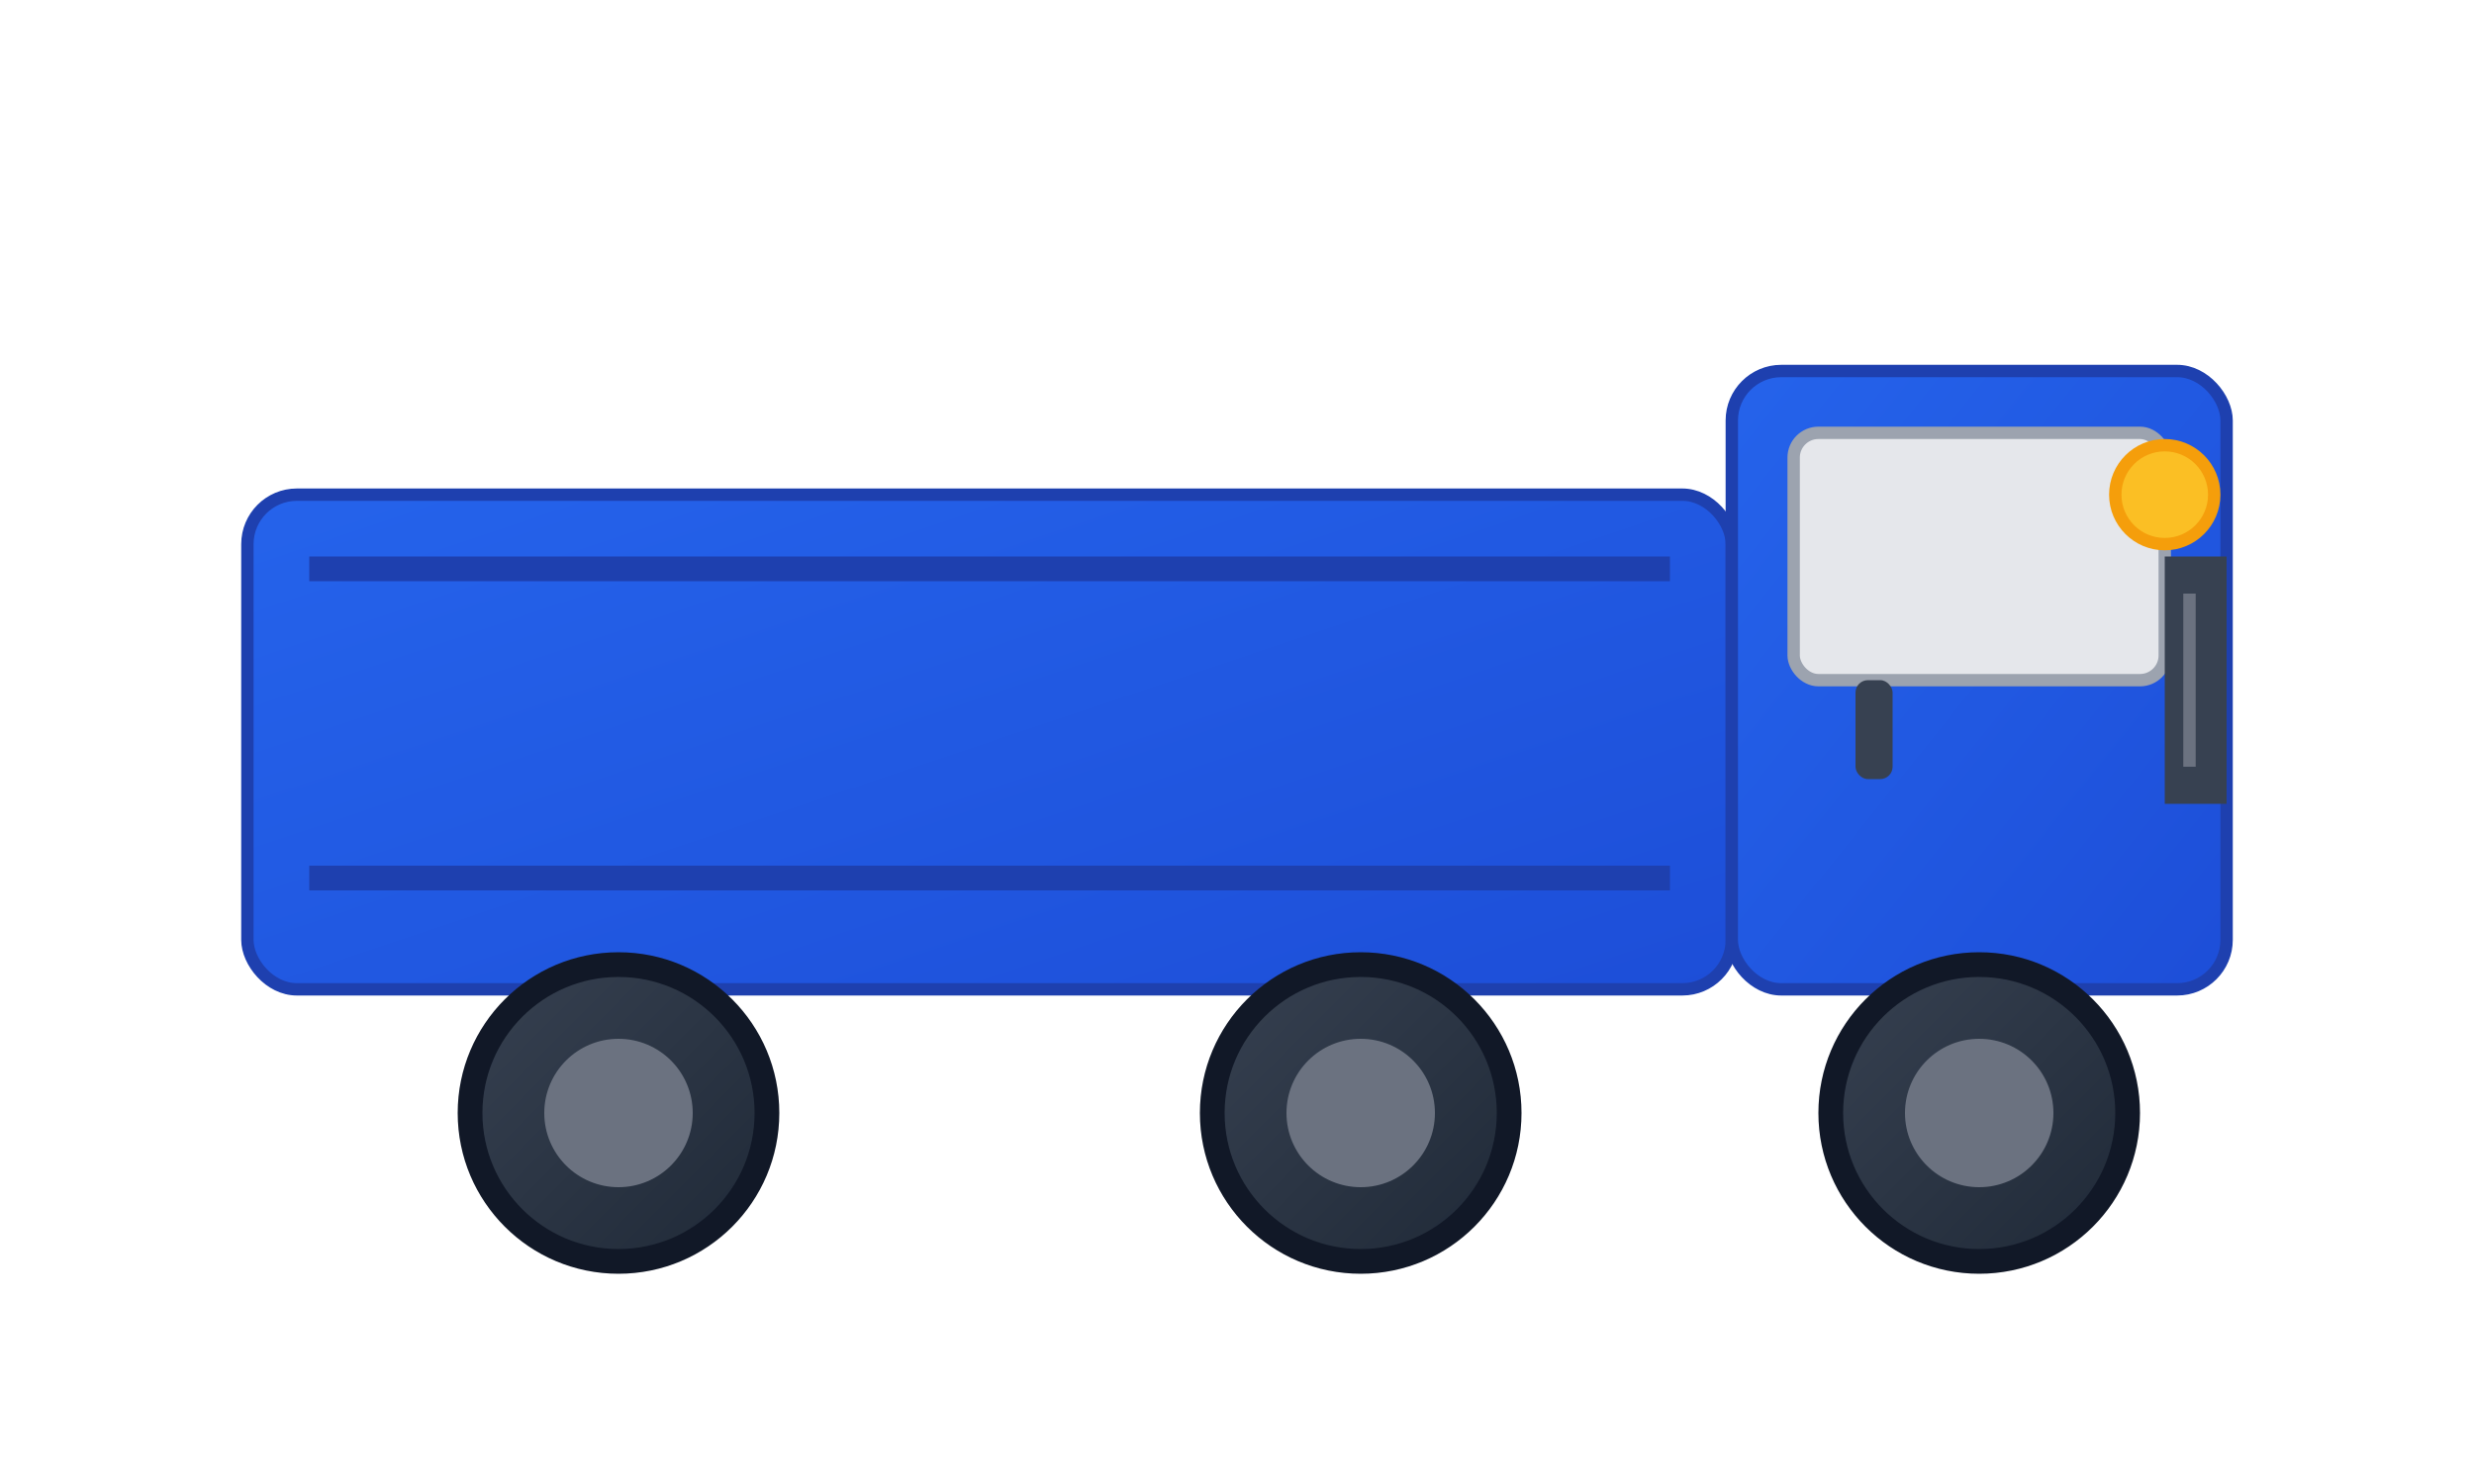 <?xml version="1.0" encoding="UTF-8"?>
<svg xmlns="http://www.w3.org/2000/svg" viewBox="0 0 200 120" width="200" height="120">
  <defs>
    <linearGradient id="truckGradient" x1="0%" y1="0%" x2="100%" y2="100%">
      <stop offset="0%" style="stop-color:#2563eb;stop-opacity:1" />
      <stop offset="100%" style="stop-color:#1d4ed8;stop-opacity:1" />
    </linearGradient>
    <linearGradient id="wheelGradient" x1="0%" y1="0%" x2="100%" y2="100%">
      <stop offset="0%" style="stop-color:#374151;stop-opacity:1" />
      <stop offset="100%" style="stop-color:#1f2937;stop-opacity:1" />
    </linearGradient>
  </defs>
  
  <!-- Truck Body -->
  <rect x="20" y="40" width="120" height="40" rx="4" fill="url(#truckGradient)" stroke="#1e40af" stroke-width="1"/>
  
  <!-- Truck Cab -->
  <rect x="140" y="30" width="40" height="50" rx="4" fill="url(#truckGradient)" stroke="#1e40af" stroke-width="1"/>
  
  <!-- Windshield -->
  <rect x="145" y="35" width="30" height="20" rx="2" fill="#e5e7eb" stroke="#9ca3af" stroke-width="1"/>
  
  <!-- Front Grille -->
  <rect x="175" y="45" width="5" height="20" fill="#374151"/>
  <line x1="177" y1="48" x2="177" y2="62" stroke="#6b7280" stroke-width="1"/>
  
  <!-- Wheels -->
  <circle cx="50" cy="90" r="12" fill="url(#wheelGradient)" stroke="#111827" stroke-width="2"/>
  <circle cx="50" cy="90" r="6" fill="#6b7280"/>
  
  <circle cx="110" cy="90" r="12" fill="url(#wheelGradient)" stroke="#111827" stroke-width="2"/>
  <circle cx="110" cy="90" r="6" fill="#6b7280"/>
  
  <circle cx="160" cy="90" r="12" fill="url(#wheelGradient)" stroke="#111827" stroke-width="2"/>
  <circle cx="160" cy="90" r="6" fill="#6b7280"/>
  
  <!-- Headlight -->
  <circle cx="175" cy="40" r="4" fill="#fbbf24" stroke="#f59e0b" stroke-width="1"/>
  
  <!-- Side Details -->
  <rect x="25" y="45" width="110" height="2" fill="#1e40af"/>
  <rect x="25" y="70" width="110" height="2" fill="#1e40af"/>
  
  <!-- Door Handle -->
  <rect x="150" y="55" width="3" height="8" rx="1" fill="#374151"/>
</svg>